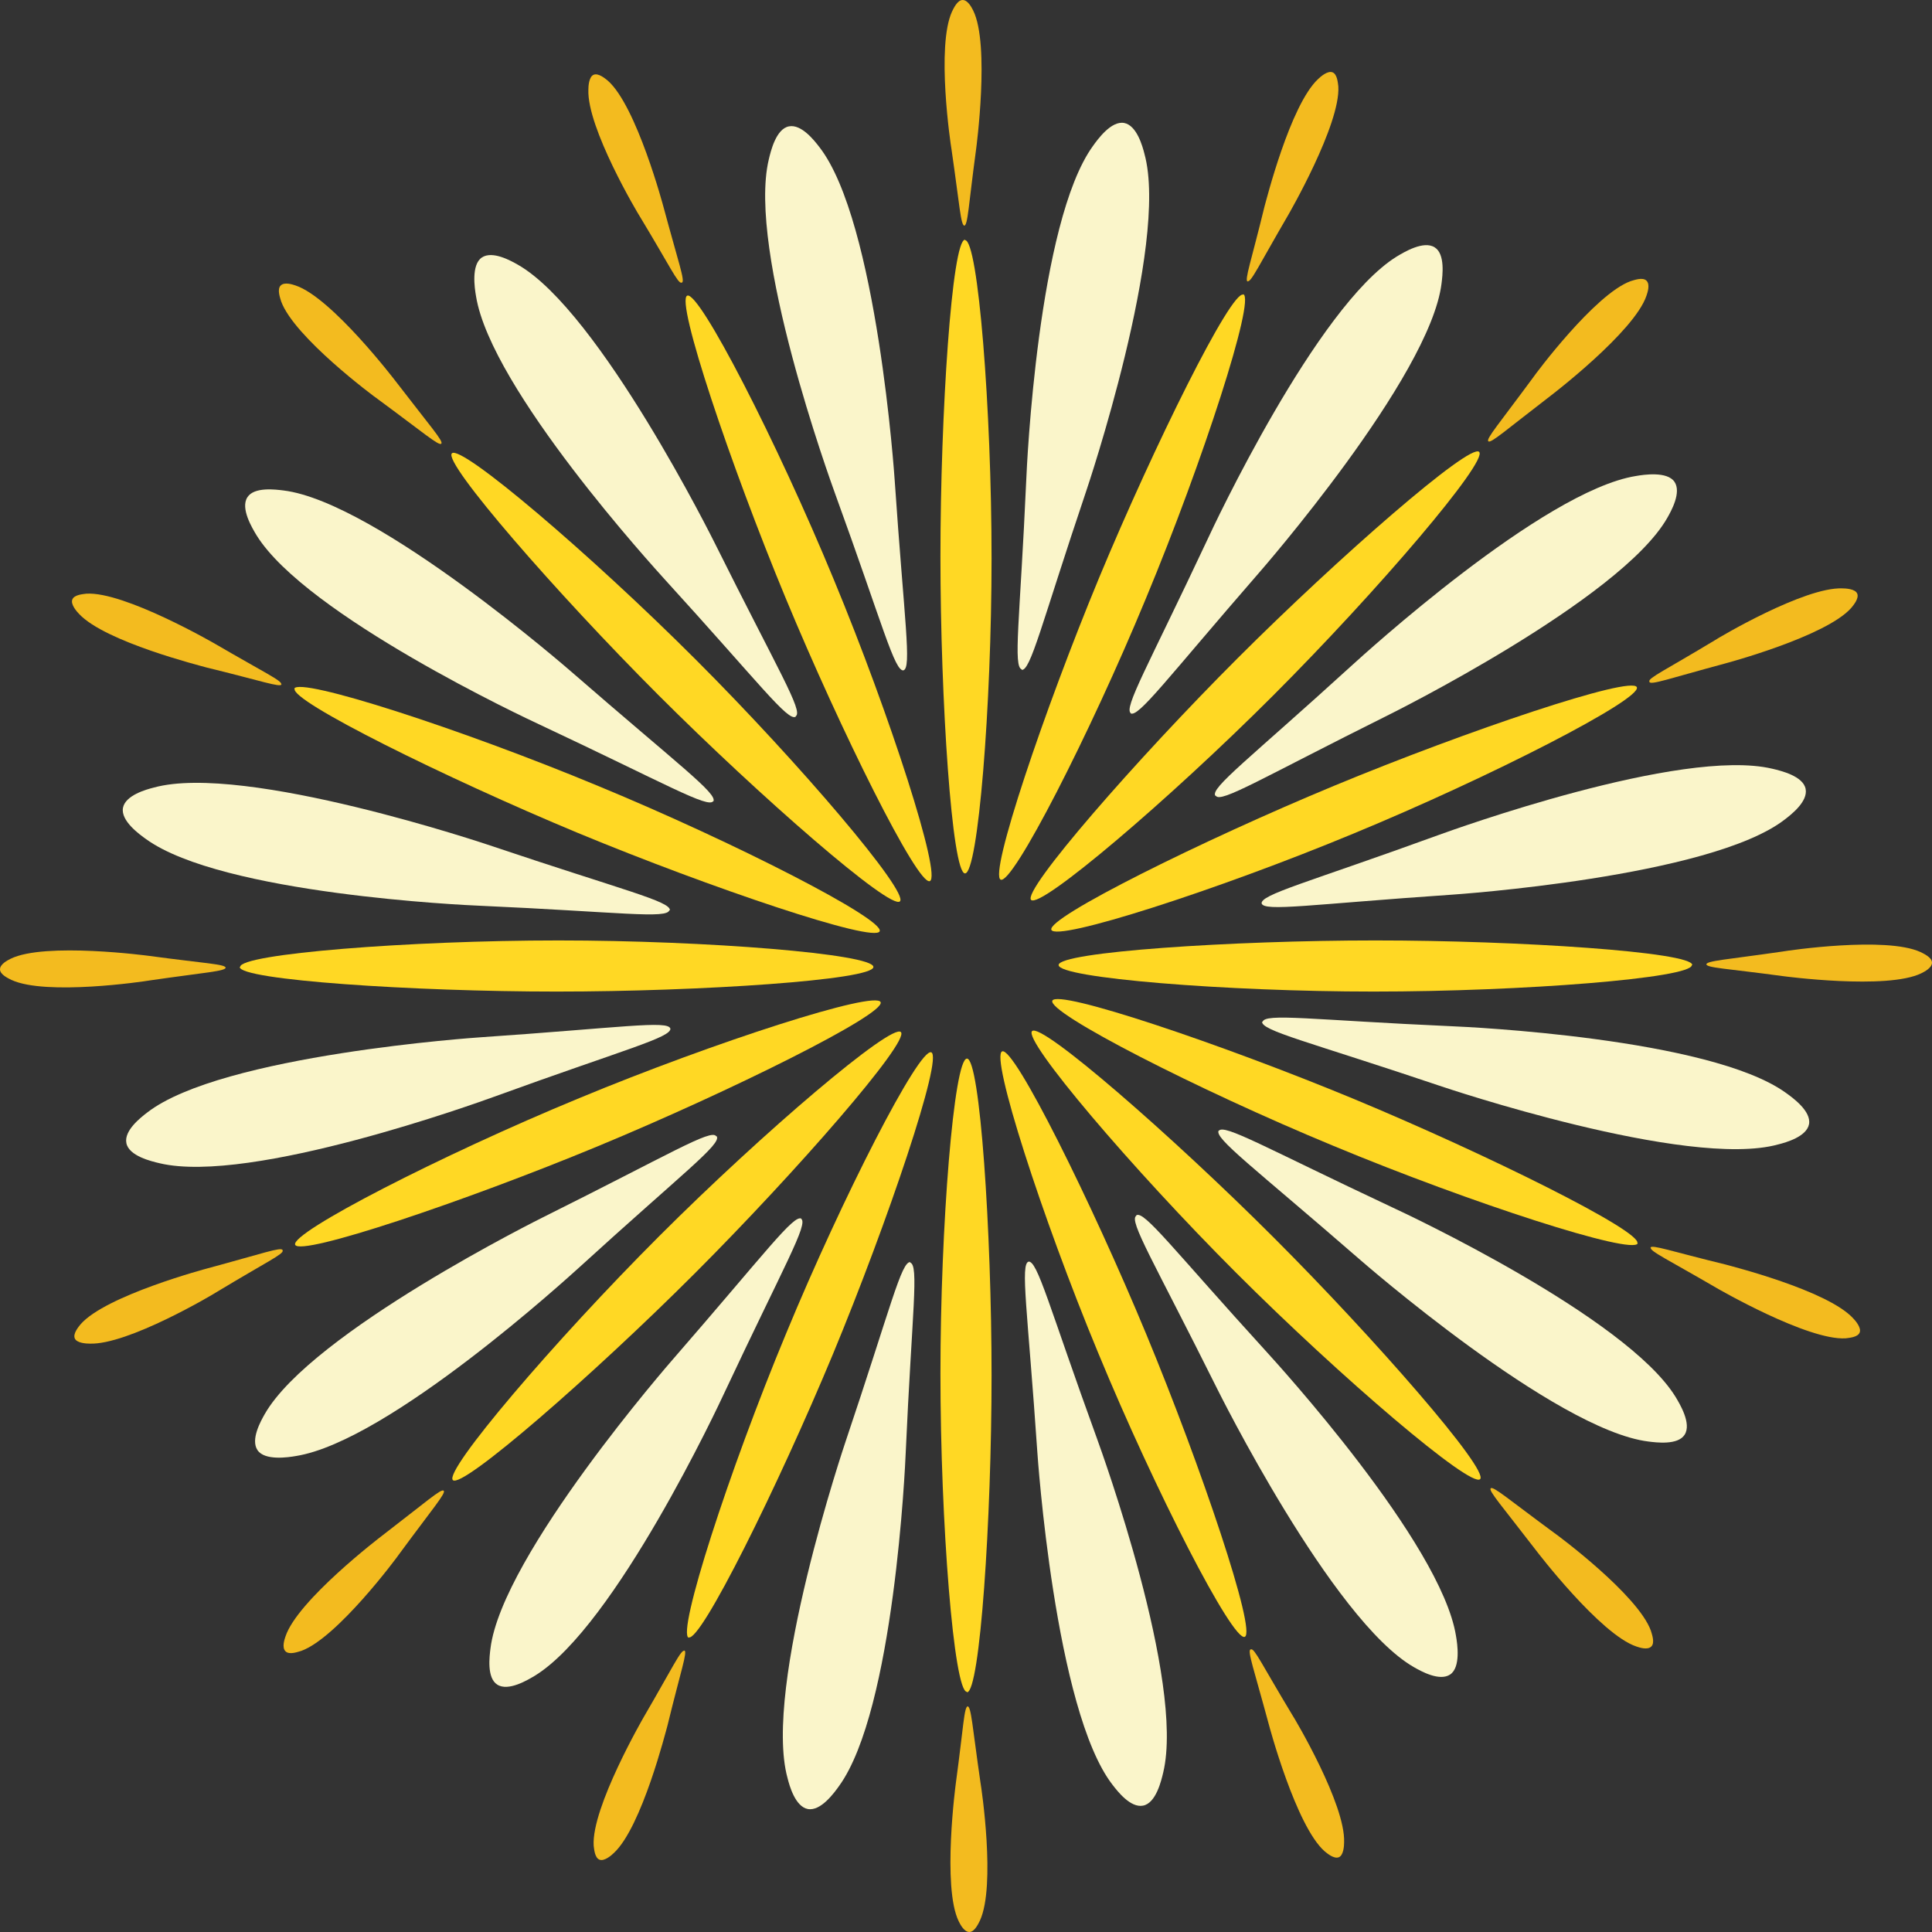 <?xml version="1.0" encoding="UTF-8"?>
<svg id="a" data-name="图层 1" xmlns="http://www.w3.org/2000/svg" width="40.06" height="40.06" viewBox="0 0 40.06 40.06">
  <rect x="0" y="0" width="40.06" height="40.06" fill="#333333" stroke="none"/>
  <g>
    <path d="M20.05,35.09c.27,0,.51-3.6.51-6.57,0-2.98-.24-6.57-.51-6.57-.27,0-.55,3.48-.55,6.53,0,3.1.28,6.61.55,6.6Z" fill="#ffd824"/>
    <path d="M14.28,33.95c.25.1,1.85-3.13,2.99-5.87,1.14-2.75,2.29-6.16,2.04-6.26-.25-.1-1.84,3-3.01,5.83-1.19,2.86-2.27,6.21-2.02,6.31Z" fill="#ffd824"/>
    <path d="M9.39,30.69c.19.19,2.91-2.18,5.01-4.28,2.11-2.11,4.47-4.82,4.28-5.01-.19-.19-2.85,2.07-5.01,4.23-2.19,2.19-4.47,4.87-4.28,5.06Z" fill="#ffd824"/>
    <path d="M6.12,25.81c.1.25,3.52-.9,6.27-2.04,2.75-1.14,5.97-2.74,5.87-2.99-.1-.25-3.43.82-6.25,1.99-2.86,1.18-5.99,2.79-5.89,3.04Z" fill="#ffd824"/>
    <path d="M4.97,20.05c0,.27,3.6.51,6.57.51,2.98,0,6.57-.24,6.57-.51,0-.27-3.48-.55-6.53-.55-3.1,0-6.61.28-6.6.55Z" fill="#ffd824"/>
    <path d="M6.11,14.28c-.1.25,3.13,1.85,5.87,2.99,2.75,1.14,6.16,2.29,6.26,2.04.1-.25-3-1.84-5.83-3.01-2.86-1.19-6.21-2.27-6.31-2.02Z" fill="#ffd824"/>
    <path d="M9.37,9.4c-.19.19,2.18,2.91,4.28,5.01,2.11,2.11,4.82,4.47,5.01,4.28.19-.19-2.07-2.85-4.23-5.01-2.19-2.19-4.87-4.47-5.06-4.28Z" fill="#ffd824"/>
    <path d="M14.25,6.13c-.25.1.9,3.52,2.04,6.27,1.14,2.75,2.74,5.97,2.99,5.87.25-.1-.82-3.43-1.99-6.25-1.18-2.86-2.79-5.99-3.04-5.89Z" fill="#ffd824"/>
    <path d="M20.01,4.97c-.27,0-.51,3.6-.51,6.57,0,2.98.24,6.57.51,6.57.27,0,.55-3.48.55-6.53,0-3.1-.28-6.61-.55-6.6Z" fill="#ffd824"/>
    <path d="M25.78,6.11c-.25-.1-1.85,3.13-2.99,5.87-1.14,2.75-2.29,6.16-2.04,6.26.25.1,1.84-3,3.01-5.83,1.19-2.86,2.27-6.21,2.02-6.31Z" fill="#ffd824"/>
    <path d="M30.67,9.37c-.19-.19-2.91,2.18-5.01,4.28-2.11,2.11-4.47,4.82-4.28,5.01.19.19,2.85-2.07,5.01-4.23,2.19-2.19,4.47-4.87,4.28-5.06Z" fill="#ffd824"/>
    <path d="M33.94,14.25c-.1-.25-3.52.9-6.27,2.04-2.75,1.14-5.97,2.74-5.87,2.99.1.25,3.43-.82,6.25-1.99,2.86-1.18,5.99-2.79,5.89-3.04Z" fill="#ffd824"/>
    <path d="M35.09,20.01c0-.27-3.6-.51-6.57-.51-2.98,0-6.57.24-6.57.51,0,.27,3.48.55,6.53.55,3.1,0,6.61-.28,6.6-.55Z" fill="#ffd824"/>
    <path d="M33.95,25.78c.1-.25-3.13-1.85-5.87-2.99-2.75-1.14-6.16-2.29-6.26-2.04-.1.25,3,1.84,5.83,3.01,2.86,1.19,6.21,2.27,6.31,2.02Z" fill="#ffd824"/>
    <path d="M30.69,30.67c.19-.19-2.18-2.91-4.28-5.01-2.11-2.11-4.82-4.47-5.01-4.28-.19.19,2.07,2.85,4.23,5.01,2.19,2.19,4.87,4.47,5.06,4.28Z" fill="#ffd824"/>
    <path d="M25.81,33.94c.25-.1-.9-3.52-2.04-6.27-1.14-2.75-2.74-5.97-2.99-5.87-.25.1.82,3.43,1.99,6.25,1.18,2.86,2.79,5.99,3.04,5.89Z" fill="#ffd824"/>
  </g>
  <g>
    <path d="M18.87,26.18c.19.04.04,1.03-.09,3.94-.01.26-.24,5.33-1.38,6.91-.1.14-.38.53-.65.48-.26-.05-.38-.48-.42-.64-.52-1.88,1.2-6.97,1.2-6.97.94-2.79,1.16-3.76,1.35-3.73Z" fill="#faf5ca"/>
    <path d="M16.61,25.27c.16.1-.35.97-1.59,3.61-.11.24-2.26,4.83-3.92,5.86-.15.09-.56.34-.79.19-.22-.14-.16-.59-.14-.75.24-1.94,3.77-5.98,3.77-5.98,1.93-2.22,2.52-3.03,2.68-2.93Z" fill="#faf5ca"/>
    <path d="M14.86,23.56c.11.16-.7.76-2.85,2.72-.2.18-3.94,3.6-5.87,3.91-.17.03-.65.1-.8-.12-.15-.22.07-.61.15-.75.97-1.7,5.77-4.08,5.77-4.08,2.63-1.31,3.49-1.84,3.59-1.68Z" fill="#faf5ca"/>
    <path d="M13.9,21.32c.04.19-.93.43-3.68,1.43-.25.09-5.02,1.82-6.91,1.37-.17-.04-.64-.15-.69-.42-.05-.26.3-.53.43-.63,1.54-1.2,6.89-1.56,6.89-1.56,2.93-.2,3.92-.36,3.96-.18Z" fill="#faf5ca"/>
    <path d="M13.88,18.87c-.04.19-1.03.04-3.94-.09-.26-.01-5.33-.24-6.91-1.38-.14-.1-.53-.38-.48-.65.05-.26.48-.38.64-.42,1.88-.52,6.97,1.2,6.97,1.2,2.79.94,3.76,1.16,3.73,1.35Z" fill="#faf5ca"/>
    <path d="M14.79,16.61c-.1.16-.97-.35-3.61-1.59-.24-.11-4.83-2.26-5.86-3.92-.09-.15-.34-.56-.19-.79.14-.22.59-.16.75-.14,1.94.24,5.98,3.77,5.98,3.77,2.22,1.93,3.03,2.52,2.93,2.68Z" fill="#faf5ca"/>
    <path d="M16.5,14.86c-.16.11-.76-.7-2.72-2.85-.18-.2-3.6-3.94-3.91-5.87-.03-.17-.1-.65.12-.8.22-.15.61.07.75.15,1.7.97,4.08,5.77,4.08,5.77,1.31,2.63,1.84,3.49,1.68,3.59Z" fill="#faf5ca"/>
    <path d="M18.74,13.9c-.19.04-.43-.93-1.43-3.68-.09-.25-1.82-5.02-1.37-6.91.04-.17.15-.64.42-.69.26-.05.53.3.63.43,1.2,1.54,1.56,6.89,1.56,6.89.2,2.93.36,3.92.18,3.96Z" fill="#faf5ca"/>
    <path d="M21.19,13.88c-.19-.04-.04-1.03.09-3.94.01-.26.24-5.33,1.38-6.91.1-.14.38-.53.65-.48.26.05.38.48.42.64.52,1.88-1.2,6.97-1.2,6.97-.94,2.79-1.16,3.76-1.35,3.73Z" fill="#faf5ca"/>
    <path d="M23.45,14.79c-.16-.1.35-.97,1.59-3.61.11-.24,2.26-4.83,3.92-5.86.15-.09.56-.34.79-.19.22.14.16.59.14.75-.24,1.94-3.77,5.98-3.77,5.98-1.93,2.22-2.52,3.03-2.68,2.93Z" fill="#faf5ca"/>
    <path d="M25.2,16.5c-.11-.16.7-.76,2.85-2.72.2-.18,3.94-3.6,5.87-3.91.17-.03.65-.1.8.12.15.22-.07.61-.15.75-.97,1.7-5.77,4.08-5.77,4.08-2.63,1.31-3.49,1.84-3.59,1.68Z" fill="#faf5ca"/>
    <path d="M26.16,18.74c-.04-.19.93-.43,3.68-1.43.25-.09,5.02-1.82,6.91-1.37.17.04.64.15.69.42.05.26-.3.53-.43.63-1.54,1.2-6.89,1.56-6.89,1.56-2.93.2-3.92.36-3.96.18Z" fill="#faf5ca"/>
    <path d="M26.18,21.19c.04-.19,1.03-.04,3.94.09.26.01,5.33.24,6.91,1.38.14.1.53.38.48.65-.05.26-.48.38-.64.42-1.88.52-6.97-1.2-6.97-1.2-2.79-.94-3.76-1.16-3.73-1.35Z" fill="#faf5ca"/>
    <path d="M25.27,23.45c.1-.16.97.35,3.61,1.59.24.11,4.83,2.26,5.86,3.92.09.15.34.56.19.79-.14.22-.59.16-.75.14-1.94-.24-5.98-3.77-5.98-3.77-2.22-1.93-3.03-2.52-2.93-2.68Z" fill="#faf5ca"/>
    <path d="M23.56,25.2c.16-.11.76.7,2.72,2.85.18.2,3.6,3.94,3.91,5.87.03.17.1.65-.12.8-.22.15-.61-.07-.75-.15-1.7-.97-4.08-5.77-4.08-5.77-1.31-2.63-1.84-3.49-1.68-3.59Z" fill="#faf5ca"/>
    <path d="M21.32,26.16c.19-.04.43.93,1.43,3.68.09.25,1.82,5.02,1.37,6.91-.04.17-.15.64-.42.69-.26.05-.53-.3-.63-.43-1.2-1.54-1.56-6.89-1.56-6.89-.2-2.93-.36-3.92-.18-3.96Z" fill="#faf5ca"/>
  </g>
  <g>
    <g id="b" data-name="&amp;lt;径向重复&amp;gt;">
      <path d="M14.19,34.22c.07.03-.07.41-.35,1.56-.03.1-.53,2.1-1.11,2.64-.05.05-.2.18-.3.14-.1-.04-.11-.22-.12-.29-.05-.79,1.04-2.67,1.04-2.67.6-1.03.77-1.4.84-1.37Z" fill="#f3bb1f"/>
    </g>
    <g id="c" data-name="&amp;lt;径向重复&amp;gt;">
      <path d="M9.2,30.91c.05.05-.22.36-.92,1.31-.06.09-1.29,1.74-2.03,2.01-.07.02-.25.09-.33.01-.08-.08-.02-.25,0-.31.25-.75,1.98-2.07,1.98-2.07.95-.73,1.25-1,1.3-.95Z" fill="#f3bb1f"/>
    </g>
    <g id="d" data-name="&amp;lt;径向重复&amp;gt;">
      <path d="M5.86,25.93c.03.07-.34.24-1.35.85-.09.06-1.86,1.11-2.65,1.08-.07,0-.27-.01-.31-.11-.04-.1.08-.24.12-.29.52-.6,2.63-1.16,2.63-1.16,1.15-.31,1.53-.45,1.56-.38Z" fill="#f3bb1f"/>
    </g>
    <g id="e" data-name="&amp;lt;径向重复&amp;gt;">
      <path d="M4.68,20.06c0,.08-.41.1-1.58.27-.11.02-2.14.32-2.86-.01-.06-.03-.24-.11-.24-.22,0-.11.16-.19.22-.22.71-.35,2.87-.06,2.87-.06,1.18.16,1.59.17,1.59.25Z" fill="#f3bb1f"/>
    </g>
    <g id="f" data-name="&amp;lt;径向重复&amp;gt;">
      <path d="M5.84,14.19c-.03.07-.41-.07-1.56-.35-.1-.03-2.1-.53-2.64-1.11-.05-.05-.18-.2-.14-.3.04-.1.22-.11.29-.12.79-.05,2.67,1.04,2.67,1.04,1.03.6,1.4.77,1.37.84Z" fill="#f3bb1f"/>
    </g>
    <g id="g" data-name="&amp;lt;径向重复&amp;gt;">
      <path d="M9.15,9.2c-.05.05-.36-.22-1.31-.92-.09-.06-1.74-1.29-2.01-2.03-.02-.07-.09-.25-.01-.33.08-.08.25-.02.31,0,.75.25,2.07,1.98,2.07,1.98.73.95,1,1.25.95,1.3Z" fill="#f3bb1f"/>
    </g>
    <g id="h" data-name="&amp;lt;径向重复&amp;gt;">
      <path d="M14.13,5.86c-.07.03-.24-.34-.85-1.35-.06-.09-1.11-1.86-1.08-2.65,0-.07.01-.27.11-.31.1-.04.24.08.29.12.6.52,1.16,2.63,1.16,2.63.31,1.15.45,1.53.38,1.56Z" fill="#f3bb1f"/>
    </g>
    <g id="i" data-name="&amp;lt;径向重复&amp;gt;">
      <path d="M20,4.68c-.08,0-.1-.41-.27-1.58-.02-.11-.32-2.14.01-2.86.03-.06.11-.24.22-.24.11,0,.19.16.22.22.35.71.06,2.87.06,2.87-.16,1.18-.17,1.59-.25,1.59Z" fill="#f3bb1f"/>
    </g>
    <g id="j" data-name="&amp;lt;径向重复&amp;gt;">
      <path d="M25.87,5.84c-.07-.03.07-.41.35-1.56.03-.1.53-2.1,1.11-2.64.05-.05.2-.18.3-.14.1.04.11.22.12.29.05.79-1.04,2.67-1.04,2.67-.6,1.03-.77,1.4-.84,1.37Z" fill="#f3bb1f"/>
    </g>
    <g id="k" data-name="&amp;lt;径向重复&amp;gt;">
      <path d="M30.86,9.15c-.05-.05.22-.36.92-1.31.06-.09,1.29-1.74,2.03-2.01.07-.02.25-.09.33-.01.08.08.02.25,0,.31-.25.75-1.98,2.07-1.98,2.07-.95.73-1.25,1-1.3.95Z" fill="#f3bb1f"/>
    </g>
    <g id="l" data-name="&amp;lt;径向重复&amp;gt;">
      <path d="M34.2,14.13c-.03-.07.34-.24,1.35-.85.09-.06,1.86-1.11,2.65-1.08.07,0,.27.01.31.11.04.1-.08.24-.12.29-.52.6-2.63,1.16-2.63,1.16-1.15.31-1.53.45-1.56.38Z" fill="#f3bb1f"/>
    </g>
    <g id="m" data-name="&amp;lt;径向重复&amp;gt;">
      <path d="M35.38,20c0-.08.41-.1,1.58-.27.11-.02,2.14-.32,2.86.01.06.03.24.11.24.22,0,.11-.16.19-.22.22-.71.35-2.87.06-2.87.06-1.18-.16-1.59-.17-1.59-.25Z" fill="#f3bb1f"/>
    </g>
    <g id="n" data-name="&amp;lt;径向重复&amp;gt;">
      <path d="M34.22,25.87c.03-.07.41.07,1.56.35.1.03,2.1.53,2.64,1.11.05.05.18.2.14.3-.04.1-.22.11-.29.12-.79.05-2.67-1.04-2.67-1.04-1.03-.6-1.4-.77-1.37-.84Z" fill="#f3bb1f"/>
    </g>
    <g id="o" data-name="&amp;lt;径向重复&amp;gt;">
      <path d="M30.91,30.86c.05-.05.36.22,1.31.92.09.06,1.74,1.29,2.01,2.03.02.07.09.25.01.33-.08.08-.25.02-.31,0-.75-.25-2.07-1.98-2.07-1.98-.73-.95-1-1.25-.95-1.3Z" fill="#f3bb1f"/>
    </g>
    <g id="p" data-name="&amp;lt;径向重复&amp;gt;">
      <path d="M25.94,34.2c.07-.03.24.34.85,1.35.06.09,1.11,1.86,1.08,2.65,0,.07-.01.27-.11.31-.1.04-.24-.08-.29-.12-.6-.52-1.16-2.63-1.16-2.63-.31-1.15-.45-1.53-.38-1.56Z" fill="#f3bb1f"/>
    </g>
    <g id="q" data-name="&amp;lt;径向重复&amp;gt;">
      <path d="M20.06,35.38c.08,0,.1.41.27,1.58.02.11.32,2.14-.01,2.86-.03.06-.11.24-.22.24-.11,0-.19-.16-.22-.22-.35-.71-.06-2.87-.06-2.87.16-1.18.17-1.59.25-1.59Z" fill="#f3bb1f"/>
    </g>
  </g>
</svg>